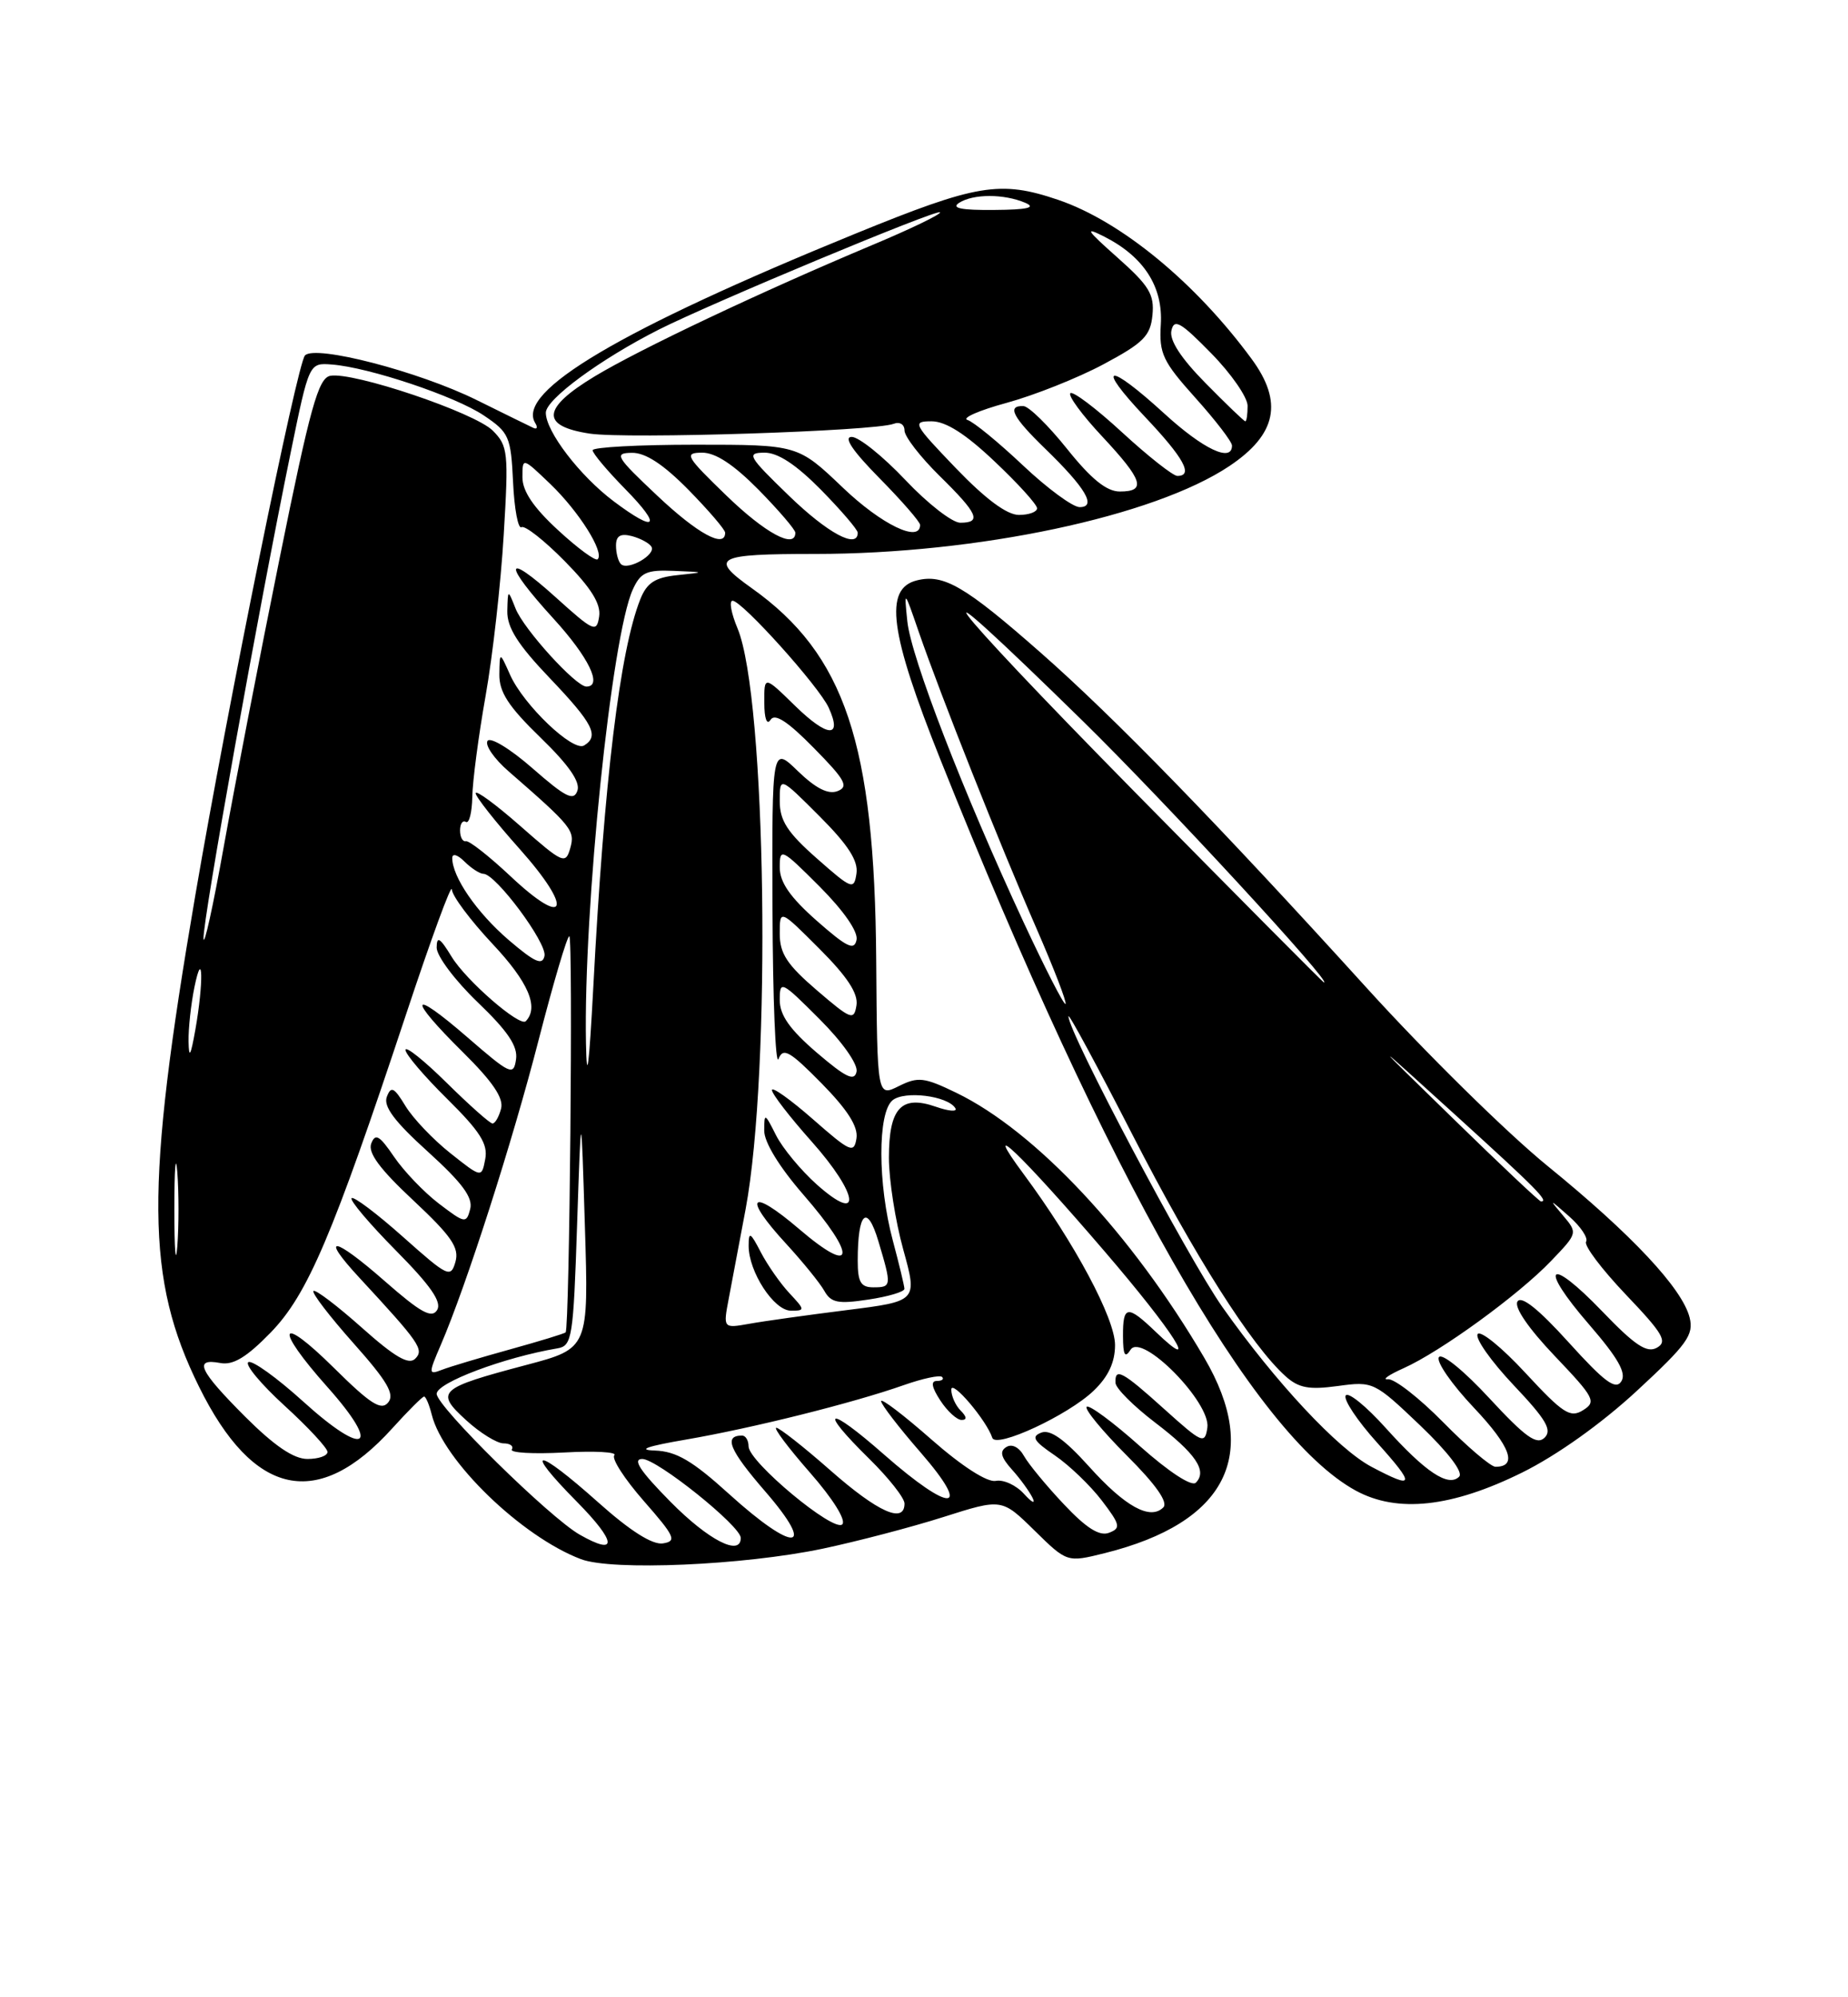 <?xml version="1.0" encoding="UTF-8" standalone="no"?>
<!DOCTYPE svg PUBLIC "-//W3C//DTD SVG 1.1//EN" "http://www.w3.org/Graphics/SVG/1.1/DTD/svg11.dtd" >
<svg xmlns="http://www.w3.org/2000/svg" xmlns:xlink="http://www.w3.org/1999/xlink" version="1.1" viewBox="0 0 237 256">
 <g >
 <path fill="currentColor"
d=" M 105.50 198.50 C 109.90 197.57 116.87 195.75 120.99 194.44 C 128.48 192.06 128.48 192.06 132.67 196.17 C 136.85 200.27 136.85 200.27 141.68 199.07 C 157.28 195.18 161.73 186.47 154.45 174.04 C 145.14 158.16 132.81 144.99 122.65 140.07 C 118.52 138.07 117.74 137.98 115.27 139.21 C 112.50 140.59 112.50 140.59 112.37 123.04 C 112.17 95.28 108.36 83.88 96.41 75.39 C 90.90 71.47 91.77 71.00 104.53 71.00 C 125.34 71.00 147.99 66.20 157.66 59.74 C 163.73 55.68 164.59 51.54 160.51 46.00 C 153.30 36.19 143.76 28.36 135.72 25.62 C 128.26 23.09 125.31 23.58 109.70 29.95 C 79.54 42.26 66.14 50.18 68.64 54.22 C 68.99 54.79 68.88 55.07 68.39 54.84 C 67.90 54.61 64.62 53.00 61.10 51.26 C 53.69 47.60 40.40 44.16 39.11 45.56 C 38.10 46.67 29.25 90.20 25.04 114.80 C 18.60 152.39 18.69 163.92 25.53 177.75 C 32.51 191.88 40.76 193.65 50.32 183.06 C 52.34 180.83 54.17 179.00 54.39 179.00 C 54.61 179.00 55.05 180.05 55.37 181.32 C 56.85 187.24 66.88 196.95 74.50 199.84 C 78.51 201.36 95.35 200.63 105.50 198.50 Z  M 195.21 188.74 C 199.66 186.54 205.38 182.47 209.91 178.28 C 216.36 172.32 217.24 171.10 216.69 168.88 C 215.75 165.14 209.26 158.22 198.50 149.47 C 193.27 145.22 182.82 134.94 175.27 126.62 C 156.19 105.61 142.90 91.94 133.41 83.61 C 123.74 75.11 121.02 73.53 117.58 74.39 C 113.34 75.45 114.08 81.04 120.63 97.42 C 141.99 150.85 160.81 183.94 173.88 191.06 C 179.22 193.96 186.18 193.20 195.21 188.74 Z  M 74.36 196.71 C 70.50 194.53 56.00 180.26 56.00 178.65 C 56.00 177.23 64.62 173.98 71.50 172.82 C 73.37 172.50 73.53 171.49 74.01 156.99 C 74.53 141.50 74.53 141.50 75.01 157.17 C 75.50 172.83 75.50 172.83 67.50 174.95 C 56.24 177.93 55.76 178.36 59.77 182.02 C 61.56 183.66 63.73 185.00 64.57 185.00 C 65.42 185.00 65.90 185.35 65.64 185.78 C 65.37 186.21 68.38 186.38 72.33 186.17 C 76.27 185.95 79.18 186.11 78.79 186.52 C 78.39 186.93 80.09 189.56 82.56 192.38 C 86.56 196.94 86.83 197.54 85.02 197.82 C 83.68 198.03 80.84 196.24 76.74 192.58 C 68.71 185.41 66.95 185.37 74.00 192.50 C 79.09 197.66 79.25 199.49 74.36 196.71 Z  M 86.00 192.50 C 82.08 188.53 81.07 187.00 82.37 187.00 C 84.27 187.00 95.00 195.60 95.00 197.12 C 95.00 199.54 90.85 197.41 86.00 192.50 Z  M 93.50 191.49 C 88.80 187.23 86.74 186.02 84.00 185.92 C 81.65 185.84 82.96 185.37 88.00 184.51 C 96.53 183.04 109.43 179.82 115.92 177.53 C 118.34 176.68 120.54 176.21 120.82 176.49 C 121.10 176.77 120.80 177.00 120.14 177.00 C 119.34 177.00 119.49 177.82 120.59 179.50 C 121.49 180.88 122.72 182.00 123.32 182.00 C 124.03 182.00 123.99 181.59 123.20 180.80 C 122.54 180.14 122.00 178.93 122.00 178.11 C 122.00 176.73 126.51 182.02 127.26 184.29 C 127.73 185.69 136.96 181.41 140.25 178.26 C 142.14 176.45 143.00 174.61 143.00 172.40 C 143.00 169.00 137.84 159.34 131.29 150.50 C 125.55 142.76 130.92 147.87 141.66 160.39 C 150.59 170.79 154.13 176.38 148.20 170.69 C 144.58 167.22 144.00 167.30 144.02 171.25 C 144.03 173.70 144.27 174.13 144.99 173.00 C 146.42 170.76 155.31 179.78 154.84 182.99 C 154.52 185.14 154.20 185.00 149.35 180.64 C 143.92 175.74 142.96 175.23 143.06 177.25 C 143.09 177.94 145.36 180.21 148.11 182.31 C 153.35 186.30 154.87 188.53 153.36 190.04 C 152.83 190.57 149.92 188.67 146.18 185.35 C 142.73 182.27 139.66 180.01 139.36 180.31 C 139.06 180.61 141.37 183.41 144.49 186.54 C 148.24 190.28 149.84 192.56 149.19 193.21 C 147.51 194.89 144.28 193.11 139.64 187.94 C 136.53 184.49 134.69 183.18 133.55 183.62 C 132.22 184.13 132.55 184.69 135.26 186.53 C 137.11 187.79 139.82 190.39 141.29 192.31 C 143.68 195.44 143.77 195.87 142.23 196.46 C 141.01 196.93 139.33 195.88 136.44 192.81 C 134.20 190.44 131.90 187.65 131.32 186.61 C 130.69 185.49 129.77 185.02 129.06 185.47 C 128.17 186.01 128.36 186.78 129.78 188.36 C 130.84 189.53 132.03 191.18 132.43 192.00 C 132.83 192.82 132.33 192.59 131.33 191.48 C 130.32 190.36 128.69 189.61 127.70 189.81 C 126.61 190.02 123.38 187.95 119.45 184.50 C 115.90 181.38 113.00 179.17 113.00 179.59 C 113.00 180.00 115.28 182.97 118.07 186.17 C 124.76 193.87 122.01 194.01 113.36 186.42 C 106.07 180.01 104.79 180.41 111.50 187.00 C 113.97 189.43 116.00 192.00 116.00 192.71 C 116.00 195.34 112.63 193.85 106.54 188.50 C 103.10 185.47 99.95 183.00 99.56 183.00 C 99.16 183.00 101.10 185.58 103.87 188.74 C 106.82 192.10 108.54 194.86 108.02 195.38 C 106.94 196.46 96.00 187.36 96.00 185.38 C 96.00 184.62 95.62 184.00 95.17 184.00 C 92.77 184.00 93.53 185.84 98.12 191.14 C 104.83 198.88 101.90 199.10 93.50 191.49 Z  M 31.43 181.57 C 25.52 175.65 24.78 174.05 28.25 174.70 C 29.90 175.01 31.62 173.97 34.70 170.81 C 39.45 165.92 42.65 158.42 52.08 130.00 C 55.27 120.38 57.91 113.17 57.95 114.00 C 57.98 114.83 60.34 117.97 63.18 121.00 C 67.76 125.87 69.15 129.10 67.43 130.89 C 66.68 131.67 59.78 125.68 57.92 122.63 C 56.42 120.17 56.01 119.92 56.00 121.46 C 56.00 122.54 58.37 125.69 61.26 128.46 C 65.13 132.17 66.43 134.10 66.18 135.78 C 65.87 137.92 65.47 137.74 59.93 132.94 C 52.53 126.53 52.18 127.77 59.38 134.88 C 63.18 138.64 64.62 140.75 64.26 142.10 C 63.99 143.14 63.50 144.00 63.16 144.00 C 62.83 144.00 60.19 141.65 57.28 138.78 C 54.38 135.92 52.00 134.02 52.00 134.57 C 52.00 135.12 54.41 137.95 57.35 140.85 C 61.57 145.02 62.60 146.64 62.23 148.56 C 61.77 150.99 61.77 150.99 57.76 147.81 C 55.55 146.06 52.96 143.34 52.00 141.76 C 50.54 139.36 50.15 139.16 49.61 140.58 C 49.14 141.80 50.59 143.75 54.89 147.63 C 59.30 151.63 60.68 153.50 60.30 154.97 C 59.81 156.85 59.62 156.81 56.30 154.28 C 54.38 152.82 51.79 150.11 50.53 148.26 C 48.67 145.53 48.13 145.21 47.61 146.57 C 47.16 147.75 48.71 149.85 53.01 153.86 C 57.91 158.45 58.92 159.92 58.41 161.73 C 57.81 163.84 57.44 163.66 51.68 158.53 C 48.32 155.54 45.36 153.31 45.09 153.57 C 44.83 153.84 47.38 156.85 50.77 160.28 C 55.24 164.79 56.69 166.89 56.06 167.91 C 55.37 169.03 53.95 168.24 49.36 164.22 C 42.76 158.43 40.91 158.18 46.09 163.77 C 53.82 172.12 54.42 172.98 53.25 174.15 C 52.42 174.98 50.63 173.94 46.38 170.15 C 43.22 167.34 40.44 165.23 40.20 165.47 C 39.96 165.71 42.27 168.72 45.33 172.16 C 49.67 177.03 50.65 178.71 49.78 179.76 C 48.89 180.84 47.52 179.97 42.83 175.33 C 35.70 168.28 35.10 170.05 42.00 177.79 C 48.99 185.63 46.91 186.90 38.92 179.67 C 35.51 176.58 32.33 174.30 31.85 174.59 C 31.37 174.89 33.46 177.40 36.49 180.17 C 39.52 182.93 42.00 185.61 42.00 186.10 C 42.00 186.60 40.85 187.00 39.43 187.00 C 37.66 187.00 35.19 185.32 31.43 181.57 Z  M 56.53 172.38 C 59.79 164.83 65.73 146.33 69.09 133.25 C 70.97 125.96 72.73 120.00 73.01 120.00 C 73.51 120.00 73.04 170.23 72.54 170.77 C 72.40 170.93 69.18 171.91 65.39 172.96 C 61.60 174.01 57.68 175.18 56.68 175.57 C 54.94 176.24 54.93 176.10 56.53 172.38 Z  M 93.47 166.39 C 93.88 164.25 94.85 159.12 95.62 155.00 C 98.95 137.16 98.28 89.40 94.59 80.55 C 93.77 78.60 93.48 77.00 93.95 77.00 C 95.16 77.00 105.03 87.97 106.28 90.71 C 108.07 94.64 106.14 94.54 101.98 90.48 C 98.00 86.59 98.00 86.59 98.02 90.05 C 98.02 92.11 98.35 93.00 98.82 92.26 C 99.37 91.39 101.02 92.46 104.38 95.88 C 108.41 99.97 108.88 100.83 107.41 101.40 C 106.21 101.86 104.62 101.05 102.33 98.84 C 99.00 95.61 99.00 95.61 99.07 116.55 C 99.11 128.07 99.46 136.70 99.84 135.73 C 100.43 134.23 101.26 134.69 105.36 138.85 C 108.70 142.25 110.07 144.40 109.84 145.90 C 109.53 147.88 109.06 147.67 104.25 143.45 C 101.36 140.92 99.00 139.24 99.00 139.72 C 99.00 140.21 101.28 143.16 104.07 146.29 C 110.14 153.10 110.63 157.05 104.76 151.83 C 102.71 150.00 100.35 147.15 99.52 145.50 C 98.08 142.64 98.01 142.61 98.01 144.92 C 98.00 146.40 99.95 149.58 103.00 153.09 C 109.95 161.08 109.66 163.66 102.50 157.54 C 96.18 152.14 95.17 153.29 100.84 159.44 C 102.95 161.74 105.14 164.43 105.71 165.44 C 106.57 166.98 107.47 167.16 111.36 166.57 C 113.91 166.19 115.99 165.57 115.99 165.19 C 115.98 164.81 115.31 162.03 114.50 159.00 C 112.56 151.76 112.54 142.63 114.46 141.03 C 116.00 139.76 121.54 140.45 122.52 142.04 C 122.82 142.52 121.69 142.44 120.01 141.85 C 115.58 140.31 114.00 142.02 114.00 148.39 C 114.00 151.23 114.83 156.52 115.84 160.16 C 117.67 166.78 117.67 166.78 108.59 167.92 C 103.59 168.55 97.98 169.33 96.11 169.67 C 92.73 170.27 92.73 170.27 93.47 166.39 Z  M 101.24 165.75 C 100.08 164.51 98.43 162.15 97.57 160.50 C 96.23 157.91 96.01 157.80 96.01 159.67 C 96.00 162.99 99.25 167.99 101.42 167.99 C 103.27 168.00 103.26 167.91 101.24 165.75 Z  M 110.00 161.58 C 110.00 155.35 111.20 154.23 112.65 159.09 C 114.37 164.84 114.35 165.00 112.00 165.00 C 110.39 165.00 110.00 164.33 110.00 161.58 Z  M 22.36 155.00 C 22.36 149.78 22.53 147.64 22.74 150.25 C 22.94 152.86 22.94 157.14 22.74 159.75 C 22.53 162.36 22.36 160.22 22.36 155.00 Z  M 75.15 133.69 C 74.82 116.50 78.43 81.53 81.15 75.57 C 82.15 73.37 82.91 73.02 86.41 73.17 C 90.50 73.34 90.50 73.34 86.85 73.72 C 84.00 74.02 82.96 74.70 82.12 76.80 C 79.50 83.38 77.48 99.98 76.09 126.50 C 75.54 136.82 75.25 139.06 75.15 133.69 Z  M 104.75 134.92 C 101.29 131.95 100.00 130.12 100.00 128.18 C 100.00 125.62 100.19 125.71 105.10 130.62 C 108.04 133.56 110.05 136.42 109.85 137.36 C 109.58 138.64 108.48 138.11 104.75 134.92 Z  M 24.18 133.50 C 24.15 131.85 24.49 128.70 24.94 126.50 C 26.03 121.24 26.12 125.97 25.05 132.00 C 24.45 135.37 24.23 135.75 24.18 133.50 Z  M 104.75 126.92 C 100.94 123.65 100.00 122.22 100.00 119.68 C 100.00 116.52 100.00 116.52 105.09 121.61 C 108.66 125.18 110.08 127.34 109.84 128.85 C 109.52 130.84 109.16 130.70 104.75 126.92 Z  M 65.22 120.47 C 61.15 116.97 58.00 112.40 58.00 109.98 C 58.00 109.34 58.68 109.54 59.57 110.43 C 60.44 111.29 61.53 112.00 62.00 112.00 C 63.57 112.00 70.17 120.87 69.83 122.52 C 69.57 123.79 68.59 123.35 65.22 120.47 Z  M 26.10 120.29 C 26.00 117.99 33.15 78.14 37.28 58.00 C 39.64 46.50 39.64 46.50 42.54 46.72 C 47.31 47.08 58.38 50.78 62.06 53.26 C 65.29 55.43 65.52 55.95 65.80 61.81 C 65.96 65.25 66.45 67.84 66.88 67.57 C 67.31 67.31 69.80 69.26 72.42 71.92 C 75.81 75.36 77.08 77.39 76.84 79.01 C 76.52 81.13 76.16 80.97 71.25 76.54 C 64.60 70.55 64.45 72.14 71.00 79.31 C 75.51 84.25 77.33 88.00 75.20 88.00 C 73.85 88.00 67.16 80.64 66.12 78.00 C 65.13 75.50 65.13 75.50 65.06 78.32 C 65.02 80.43 66.40 82.62 70.50 86.91 C 76.07 92.75 76.88 94.34 74.91 95.55 C 73.50 96.42 67.15 90.37 65.42 86.50 C 64.08 83.50 64.08 83.50 64.04 86.44 C 64.01 88.71 65.22 90.57 69.32 94.54 C 72.94 98.05 74.45 100.22 74.05 101.35 C 73.58 102.71 72.55 102.20 68.31 98.49 C 65.43 95.97 62.86 94.41 62.52 94.97 C 62.18 95.52 63.38 97.26 65.20 98.84 C 73.38 105.96 73.77 106.45 73.13 108.72 C 72.53 110.82 72.20 110.68 66.75 105.89 C 63.59 103.11 61.00 101.21 61.00 101.67 C 61.01 102.13 63.54 105.34 66.64 108.81 C 73.58 116.59 72.72 119.13 65.46 112.30 C 62.73 109.74 60.16 107.72 59.75 107.82 C 59.34 107.92 59.00 107.30 59.00 106.44 C 59.00 105.58 59.34 105.09 59.75 105.35 C 60.16 105.60 60.53 104.16 60.57 102.15 C 60.60 100.14 61.37 94.30 62.28 89.17 C 63.19 84.04 64.23 74.77 64.60 68.56 C 65.24 57.96 65.15 57.15 63.19 55.19 C 60.88 52.88 45.24 47.61 42.35 48.17 C 40.82 48.47 39.78 52.20 35.87 71.51 C 33.31 84.15 30.08 100.80 28.70 108.50 C 27.32 116.20 26.15 121.50 26.10 120.29 Z  M 104.75 118.02 C 101.33 115.00 100.00 113.09 100.00 111.18 C 100.00 108.63 100.20 108.72 105.10 113.62 C 108.20 116.73 110.06 119.41 109.85 120.46 C 109.56 121.88 108.63 121.43 104.75 118.02 Z  M 104.75 110.02 C 100.97 106.69 100.00 105.18 100.00 102.68 C 100.00 99.52 100.00 99.52 105.09 104.61 C 108.77 108.29 110.08 110.33 109.84 111.96 C 109.52 114.09 109.25 113.99 104.75 110.02 Z  M 79.63 72.30 C 79.28 71.95 79.00 70.88 79.00 69.93 C 79.00 68.68 79.57 68.34 81.02 68.71 C 82.12 69.00 83.26 69.61 83.54 70.07 C 84.17 71.09 80.51 73.18 79.63 72.30 Z  M 71.58 67.96 C 68.42 65.06 67.00 62.95 67.00 61.18 C 67.00 58.61 67.00 58.61 70.59 62.05 C 74.26 65.58 77.54 70.79 76.65 71.68 C 76.38 71.96 74.09 70.28 71.58 67.96 Z  M 84.30 63.54 C 78.97 58.52 78.71 58.07 81.04 58.04 C 82.77 58.01 85.07 59.51 88.29 62.78 C 90.88 65.42 93.00 67.89 93.00 68.28 C 93.00 70.34 89.46 68.41 84.30 63.54 Z  M 93.16 63.52 C 87.93 58.46 87.69 58.04 90.04 58.02 C 91.76 58.01 94.09 59.54 97.29 62.78 C 99.88 65.42 102.00 67.89 102.00 68.28 C 102.00 70.42 98.15 68.35 93.16 63.52 Z  M 101.16 63.52 C 95.93 58.46 95.69 58.04 98.04 58.02 C 99.76 58.01 102.09 59.54 105.29 62.78 C 107.88 65.42 110.00 67.89 110.00 68.28 C 110.00 70.42 106.15 68.35 101.16 63.52 Z  M 108.09 62.50 C 102.32 57.00 102.32 57.00 89.16 57.00 C 81.92 57.00 76.00 57.32 76.00 57.71 C 76.00 58.10 77.89 60.35 80.21 62.71 C 84.97 67.56 84.18 68.37 78.70 64.25 C 74.36 60.99 70.00 55.30 70.00 52.90 C 70.00 51.18 77.02 46.02 84.50 42.24 C 91.22 38.85 120.13 26.80 120.55 27.21 C 120.76 27.43 116.79 29.35 111.72 31.47 C 97.50 37.44 82.05 44.75 76.25 48.25 C 69.48 52.34 69.29 54.62 75.65 55.58 C 80.44 56.29 112.13 55.27 114.61 54.32 C 115.39 54.02 116.00 54.40 116.00 55.18 C 116.00 55.95 118.03 58.57 120.50 61.00 C 125.43 65.84 125.94 67.00 123.15 67.00 C 122.12 67.00 118.95 64.53 116.09 61.50 C 113.23 58.48 110.14 56.00 109.23 56.00 C 108.13 56.00 109.34 57.79 112.78 61.28 C 115.65 64.19 118.00 66.89 118.00 67.28 C 118.00 69.63 113.06 67.25 108.09 62.50 Z  M 122.58 60.00 C 117.10 54.29 116.95 54.00 119.47 54.00 C 121.29 54.00 123.83 55.61 127.56 59.15 C 130.55 61.97 133.00 64.67 133.00 65.15 C 133.00 65.62 131.95 66.00 130.67 66.00 C 129.13 66.00 126.39 63.96 122.58 60.00 Z  M 131.18 59.64 C 128.05 56.69 124.86 54.07 124.08 53.83 C 123.30 53.59 125.55 52.60 129.08 51.64 C 132.61 50.68 138.20 48.46 141.50 46.70 C 146.65 43.95 147.54 43.06 147.80 40.38 C 148.06 37.74 147.37 36.61 143.30 33.00 C 139.29 29.44 139.02 29.01 141.66 30.35 C 146.70 32.92 149.17 36.76 148.87 41.60 C 148.64 45.33 149.12 46.33 153.31 51.00 C 155.89 53.87 158.00 56.62 158.00 57.11 C 158.00 59.32 154.33 57.59 149.31 53.00 C 142.01 46.33 140.40 46.62 146.85 53.44 C 151.83 58.70 153.09 61.00 150.99 61.00 C 150.44 61.00 147.25 58.49 143.91 55.42 C 140.57 52.34 137.58 50.09 137.27 50.40 C 136.95 50.71 138.79 53.21 141.35 55.94 C 146.59 61.55 147.06 63.00 143.61 63.00 C 141.92 63.00 139.95 61.41 136.86 57.55 C 134.46 54.55 131.94 52.07 131.25 52.05 C 129.09 51.97 129.86 53.46 134.08 57.55 C 139.24 62.55 140.68 65.00 138.46 65.00 C 137.58 65.00 134.30 62.59 131.18 59.64 Z  M 154.62 49.12 C 151.44 45.90 149.95 43.60 150.23 42.37 C 150.58 40.80 151.41 41.28 155.32 45.27 C 157.90 47.89 160.00 50.93 160.00 52.02 C 160.00 53.11 159.87 54.00 159.71 54.00 C 159.55 54.00 157.26 51.80 154.62 49.12 Z  M 123.00 26.00 C 124.81 24.83 128.77 24.83 131.50 26.00 C 132.92 26.61 131.77 26.88 127.50 26.91 C 123.28 26.95 121.94 26.68 123.00 26.00 Z  M 175.90 188.01 C 171.58 185.73 163.57 177.15 156.77 167.53 C 152.35 161.26 136.95 132.20 137.03 130.26 C 137.05 129.84 140.76 136.71 145.28 145.53 C 153.21 160.99 160.48 172.45 164.86 176.39 C 166.55 177.91 167.87 178.15 171.56 177.65 C 176.10 177.03 176.25 177.10 182.11 182.68 C 185.71 186.12 187.69 188.71 187.13 189.27 C 185.75 190.65 182.81 188.69 177.69 183.00 C 175.19 180.22 172.89 178.36 172.58 178.87 C 172.27 179.38 174.07 182.09 176.60 184.90 C 181.56 190.42 181.44 190.94 175.90 188.01 Z  M 185.10 182.31 C 182.02 179.18 178.82 176.69 178.00 176.78 C 177.18 176.87 178.07 176.23 180.00 175.37 C 184.76 173.24 194.75 165.98 198.92 161.62 C 202.34 158.05 202.35 158.04 200.43 155.77 C 198.62 153.63 198.67 153.64 201.23 155.90 C 202.72 157.21 203.70 158.68 203.41 159.15 C 203.11 159.63 205.41 162.67 208.50 165.92 C 213.29 170.94 213.89 171.96 212.49 172.74 C 211.21 173.46 209.68 172.45 205.49 168.09 C 198.55 160.87 197.22 162.18 203.80 169.77 C 207.52 174.07 208.61 175.99 207.93 177.05 C 207.20 178.20 205.78 177.14 201.18 172.06 C 197.32 167.79 195.10 166.02 194.61 166.82 C 194.16 167.55 196.01 170.25 199.39 173.80 C 204.49 179.15 204.76 179.67 203.02 180.75 C 201.38 181.78 200.45 181.17 195.63 175.97 C 192.60 172.69 189.84 170.46 189.50 171.00 C 189.16 171.55 191.24 174.49 194.11 177.53 C 198.29 181.94 199.09 183.30 198.08 184.28 C 197.08 185.25 195.63 184.21 191.00 179.21 C 187.73 175.67 184.89 173.37 184.53 173.96 C 184.17 174.53 186.20 177.45 189.03 180.44 C 193.73 185.41 194.67 188.00 191.79 188.00 C 191.19 188.00 188.18 185.44 185.10 182.31 Z  M 186.38 143.39 C 175.50 132.79 175.50 132.79 186.75 143.00 C 197.10 152.40 198.68 154.00 197.63 154.00 C 197.43 154.00 192.36 149.23 186.38 143.39 Z  M 131.26 118.18 C 123.56 101.63 116.82 84.21 116.36 79.62 C 115.94 75.55 115.96 75.57 117.83 81.00 C 120.64 89.13 128.20 108.18 132.89 118.92 C 135.15 124.10 136.84 128.49 136.65 128.68 C 136.46 128.87 134.04 124.15 131.26 118.18 Z  M 145.50 101.48 C 120.31 75.90 115.99 70.00 138.86 92.41 C 149.38 102.72 171.16 126.32 169.78 125.92 C 169.63 125.87 158.70 114.88 145.50 101.48 Z "/>
</g>
</svg>